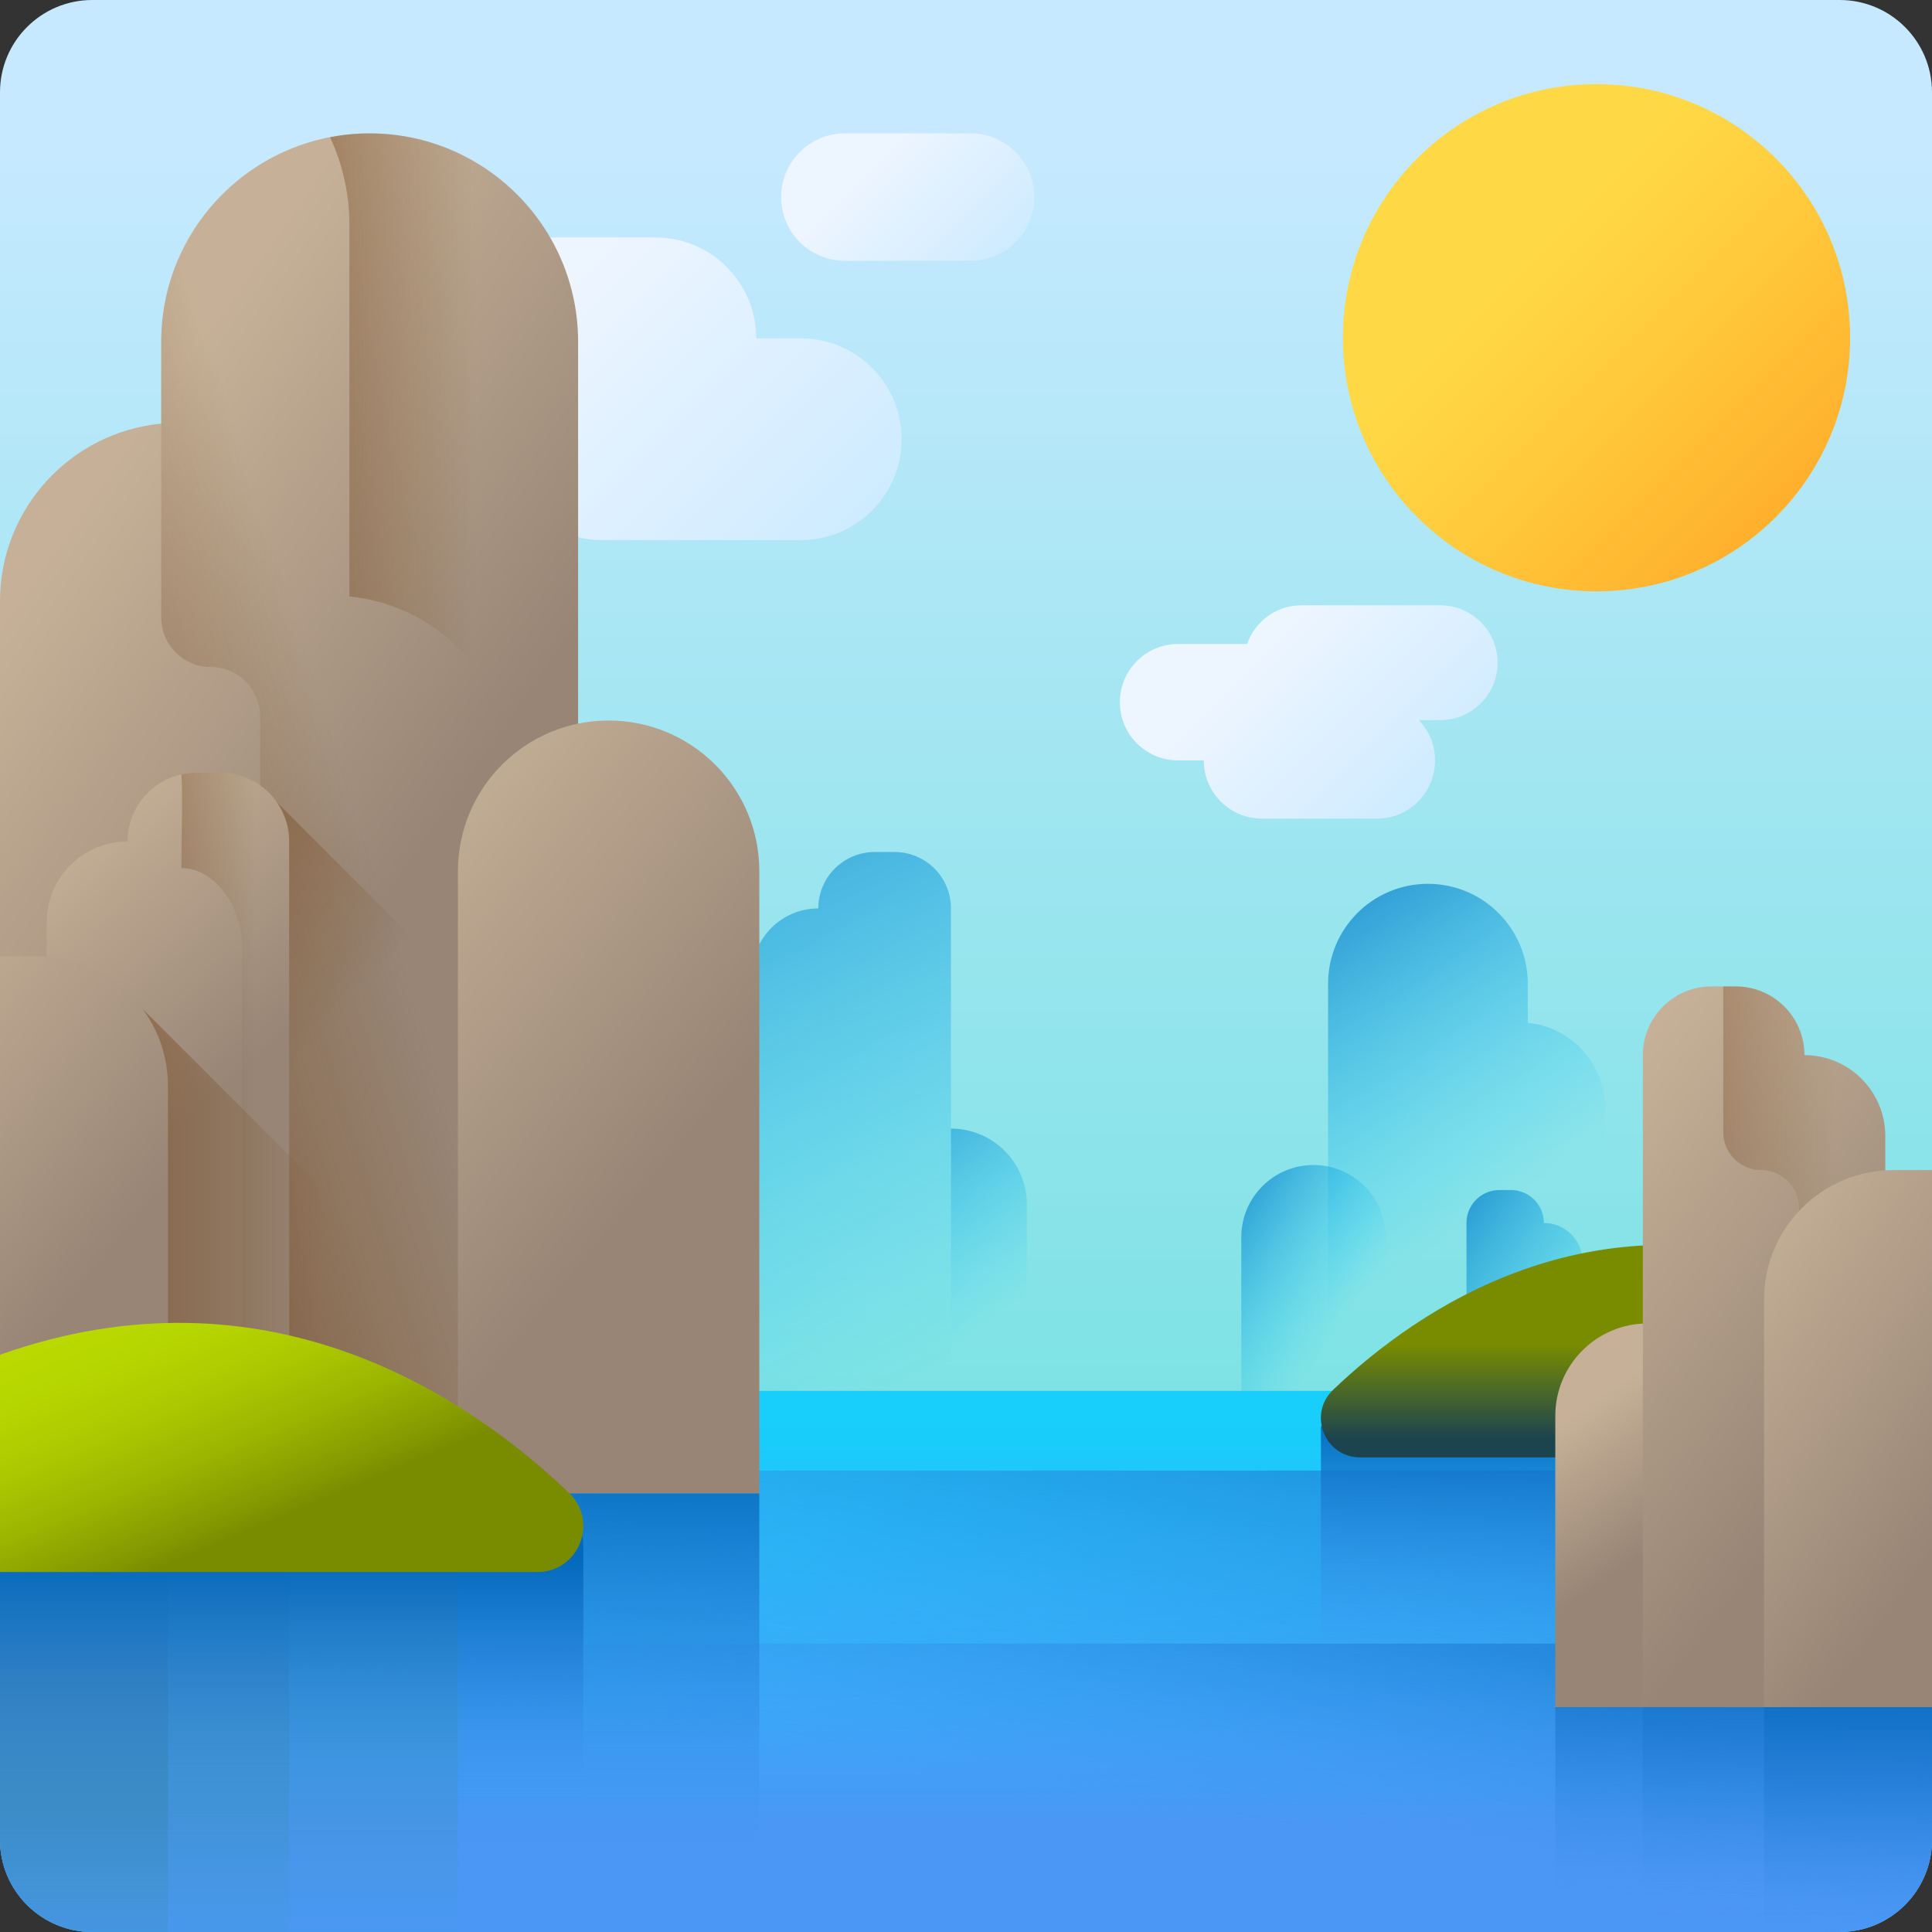 <svg id="Capa_1" enable-background="new 0 0 510 510" height="512" viewBox="0 0 510 510" width="512" xmlns="http://www.w3.org/2000/svg" xmlns:xlink="http://www.w3.org/1999/xlink"><rect x="0" y="0" width="510" height="510" fill="#333333" stroke="none"/><linearGradient id="SVGID_1_" gradientUnits="userSpaceOnUse" x1="255" x2="255" y1="34.721" y2="483.763"><stop offset="0" stop-color="#c7e9ff"/><stop offset=".356" stop-color="#a3e6f2"/><stop offset="1" stop-color="#65e0db"/></linearGradient><linearGradient id="lg1"><stop offset="0" stop-color="#18cefb" stop-opacity="0"/><stop offset="1" stop-color="#0469bb"/></linearGradient><linearGradient id="SVGID_2_" gradientUnits="userSpaceOnUse" x1="262.278" x2="213.778" xlink:href="#lg1" y1="348.049" y2="279.549"/><linearGradient id="SVGID_3_" gradientUnits="userSpaceOnUse" x1="244.732" x2="149.232" xlink:href="#lg1" y1="362.487" y2="157.487"/><linearGradient id="SVGID_4_" gradientUnits="userSpaceOnUse" x1="377.866" x2="312.532" xlink:href="#lg1" y1="330.013" y2="228.68"/><linearGradient id="SVGID_5_" gradientUnits="userSpaceOnUse" x1="413.002" x2="354.336" xlink:href="#lg1" y1="372.433" y2="332.433"/><linearGradient id="SVGID_6_" gradientUnits="userSpaceOnUse" x1="346.468" x2="299.801" xlink:href="#lg1" y1="360.614" y2="329.947"/><linearGradient id="SVGID_7_" gradientUnits="userSpaceOnUse" x1="255" x2="255" y1="376.264" y2="483.247"><stop offset="0" stop-color="#18cefb"/><stop offset="1" stop-color="#4a97f6"/></linearGradient><linearGradient id="lg2"><stop offset="0" stop-color="#4a97f6" stop-opacity="0"/><stop offset="1" stop-color="#0469bb"/></linearGradient><linearGradient id="SVGID_8_" gradientUnits="userSpaceOnUse" x1="252.966" x2="275.803" xlink:href="#lg2" y1="449.176" y2="324.114"/><linearGradient id="SVGID_9_" gradientUnits="userSpaceOnUse" x1="253.06" x2="270.953" xlink:href="#lg2" y1="471.488" y2="373.504"/><linearGradient id="SVGID_10_" gradientUnits="userSpaceOnUse" x1="414.34" x2="414.34" xlink:href="#lg2" y1="437.209" y2="374.316"/><linearGradient id="lg3"><stop offset="0" stop-color="#754c24" stop-opacity="0"/><stop offset="1" stop-color="#754c24"/></linearGradient><linearGradient id="SVGID_11_" gradientUnits="userSpaceOnUse" x1="66.014" x2="14.87" xlink:href="#lg3" y1="402.423" y2="382.753"/><linearGradient id="lg4"><stop offset="0" stop-color="#edf5ff"/><stop offset="1" stop-color="#c7e9ff"/></linearGradient><linearGradient id="SVGID_12_" gradientUnits="userSpaceOnUse" x1="144.203" x2="230.655" xlink:href="#lg4" y1="80.899" y2="167.351"/><linearGradient id="SVGID_13_" gradientUnits="userSpaceOnUse" x1="230.515" x2="266.719" xlink:href="#lg4" y1="42.931" y2="79.135"/><linearGradient id="SVGID_14_" gradientUnits="userSpaceOnUse" x1="335.232" x2="385.135" xlink:href="#lg4" y1="169.956" y2="219.86"/><linearGradient id="SVGID_15_" gradientUnits="userSpaceOnUse" x1="400.107" x2="484.992" y1="67.819" y2="152.704"><stop offset="0" stop-color="#ffd945"/><stop offset=".304" stop-color="#ffcd3e"/><stop offset=".856" stop-color="#ffad2b"/><stop offset="1" stop-color="#ffa325"/></linearGradient><linearGradient id="lg5"><stop offset="0" stop-color="#c6b198"/><stop offset="1" stop-color="#988575"/></linearGradient><linearGradient id="SVGID_16_" gradientUnits="userSpaceOnUse" x1="-5.169" x2="98.164" xlink:href="#lg5" y1="170.651" y2="243.318"/><linearGradient id="SVGID_17_" gradientUnits="userSpaceOnUse" x1="96.455" x2="-27.545" xlink:href="#lg3" y1="222.336" y2="261.003"/><linearGradient id="SVGID_18_" gradientUnits="userSpaceOnUse" x1="64.545" x2="-12.122" xlink:href="#lg3" y1="295.147" y2="224.481"/><linearGradient id="SVGID_19_" gradientUnits="userSpaceOnUse" x1="-11.844" x2="42.156" xlink:href="#lg5" y1="242.28" y2="302.28"/><linearGradient id="SVGID_20_" gradientUnits="userSpaceOnUse" x1="67.5" x2="9.466" xlink:href="#lg3" y1="299.11" y2="299.11"/><linearGradient id="SVGID_21_" gradientUnits="userSpaceOnUse" x1="86" x2="-8.009" xlink:href="#lg3" y1="330.29" y2="330.29"/><linearGradient id="SVGID_22_" gradientUnits="userSpaceOnUse" x1="-46.519" x2="25.481" xlink:href="#lg5" y1="275.769" y2="335.102"/><linearGradient id="SVGID_23_" gradientUnits="userSpaceOnUse" x1="82.091" x2="172.091" xlink:href="#lg5" y1="237.312" y2="312.312"/><linearGradient id="SVGID_24_" gradientUnits="userSpaceOnUse" x1="125.333" x2="39.207" xlink:href="#lg3" y1="214.721" y2="214.721"/><linearGradient id="SVGID_25_" gradientUnits="userSpaceOnUse" x1="414.34" x2="414.34" y1="354.777" y2="379.819"><stop offset="0" stop-color="#798c00"/><stop offset="1" stop-color="#1b444f"/></linearGradient><linearGradient id="SVGID_26_" gradientUnits="userSpaceOnUse" x1="410.207" x2="433.54" xlink:href="#lg5" y1="376.864" y2="410.198"/><linearGradient id="SVGID_27_" gradientUnits="userSpaceOnUse" x1="400.228" x2="486.728" xlink:href="#lg5" y1="317.712" y2="384.712"/><linearGradient id="SVGID_28_" gradientUnits="userSpaceOnUse" x1="484.386" x2="397.107" xlink:href="#lg3" y1="355.513" y2="355.513"/><linearGradient id="SVGID_29_" gradientUnits="userSpaceOnUse" x1="440.897" x2="516.897" xlink:href="#lg5" y1="346.401" y2="400.401"/><linearGradient id="SVGID_30_" gradientUnits="userSpaceOnUse" x1="160.662" x2="160.662" xlink:href="#lg2" y1="500.039" y2="380.91"/><linearGradient id="lg6"><stop offset="0" stop-color="#45a2e0" stop-opacity="0"/><stop offset="1" stop-color="#2f73a0"/></linearGradient><linearGradient id="SVGID_31_" gradientUnits="userSpaceOnUse" x1="60.441" x2="60.441" xlink:href="#lg6" y1="530.542" y2="395.15"/><linearGradient id="SVGID_32_" gradientUnits="userSpaceOnUse" x1="38.151" x2="38.151" xlink:href="#lg6" y1="535.209" y2="393.17"/><linearGradient id="SVGID_33_" gradientUnits="userSpaceOnUse" x1="22.167" x2="22.167" xlink:href="#lg6" y1="558.542" y2="416.503"/><linearGradient id="SVGID_34_" gradientUnits="userSpaceOnUse" x1="460.28" x2="460.28" xlink:href="#lg2" y1="505.709" y2="428.014"/><linearGradient id="SVGID_35_" gradientUnits="userSpaceOnUse" x1="471.833" x2="471.833" xlink:href="#lg2" y1="505.709" y2="428.014"/><linearGradient id="SVGID_36_" gradientUnits="userSpaceOnUse" x1="487.833" x2="487.833" xlink:href="#lg2" y1="516.209" y2="438.514"/><linearGradient id="SVGID_37_" gradientUnits="userSpaceOnUse" x1="76.99" x2="76.99" xlink:href="#lg2" y1="476.209" y2="411.33"/><linearGradient id="SVGID_38_" gradientUnits="userSpaceOnUse" x1="46.931" x2="74.069" y1="335.842" y2="400.698"><stop offset="0" stop-color="#bada00"/><stop offset=".219" stop-color="#b6d600"/><stop offset=".45" stop-color="#acc900"/><stop offset=".687" stop-color="#9ab400"/><stop offset=".927" stop-color="#829700"/><stop offset="1" stop-color="#798c00"/></linearGradient><g><path d="m485.638 510h-461.276c-13.455 0-24.362-10.907-24.362-24.362v-461.276c0-13.455 10.907-24.362 24.362-24.362h461.275c13.456 0 24.363 10.907 24.363 24.362v461.275c0 13.456-10.907 24.363-24.362 24.363z" fill="url(#SVGID_1_)"/><g><path d="m251.033 297.922c11.065 0 20.034 8.97 20.034 20.034v63.094h-20.034z" fill="url(#SVGID_2_)"/><path d="m236.143 224.909h-5.238c-8.223 0-14.89 6.666-14.89 14.89-9.67 0-17.509 7.839-17.509 17.509v7.448c-.589-.037-1.181-.062-1.779-.062h-8.345v116.356h10.123 26.263 26.263v-141.251c.002-8.224-6.664-14.89-14.888-14.89z" fill="url(#SVGID_3_)"/></g><g><path d="m376.94 233.308c14.555 0 26.354 11.799 26.354 26.354v10.342c11.436 1.098 20.38 10.73 20.38 22.455v112.8h-20.38-17.726-34.983v-145.596c.001-14.556 11.8-26.355 26.355-26.355z" fill="url(#SVGID_4_)"/><path d="m407.549 322.831c5.643 0 10.217 4.574 10.217 10.217v72.21h-30.652v-82.427c0-4.799 3.89-8.689 8.689-8.689h3.057c4.799 0 8.689 3.89 8.689 8.689z" fill="url(#SVGID_5_)"/><path d="m327.674 405.259h38.105v-78.669c0-10.522-8.53-19.053-19.053-19.053-10.522 0-19.053 8.53-19.053 19.053v78.669z" fill="url(#SVGID_6_)"/></g><path d="m510 485.638v-118.485h-510v118.484c0 13.456 10.907 24.363 24.362 24.363h461.275c13.456 0 24.363-10.907 24.363-24.362z" fill="url(#SVGID_7_)"/><path d="m510 485.638v-97.434h-510v97.434c0 13.455 10.907 24.362 24.362 24.362h461.275c13.456 0 24.363-10.907 24.363-24.362z" fill="url(#SVGID_8_)"/><path d="m510 485.638v-51.775h-510v51.775c0 13.455 10.907 24.362 24.362 24.362h461.275c13.456 0 24.363-10.907 24.363-24.362z" fill="url(#SVGID_9_)"/><path d="m348.681 376.479v133.521h113.319c9.941 0 18-8.059 18-18v-115.521z" fill="url(#SVGID_10_)"/><path d="m54.75 405.619h39.17v.01h-39.17z" fill="url(#SVGID_11_)"/><g><path d="m211.378 89.312h-11.748c0-14.706-11.922-26.627-26.627-26.627h-52.52c-14.706 0-26.627 11.922-26.627 26.627s11.922 26.627 26.627 26.627h11.748c0 14.706 11.922 26.627 26.627 26.627h52.52c14.706 0 26.627-11.922 26.627-26.627.001-14.705-11.921-26.627-26.627-26.627z" fill="url(#SVGID_12_)"/><path d="m256.203 68.851h-33.178c-9.29 0-16.821-7.531-16.821-16.821 0-9.29 7.531-16.821 16.821-16.821h33.178c9.29 0 16.821 7.531 16.821 16.821 0 9.29-7.531 16.821-16.821 16.821z" fill="url(#SVGID_13_)"/></g><path d="m380.181 159.788h-36.655c-6.637 0-12.273 4.268-14.323 10.208h-18.218c-8.489 0-15.37 6.882-15.37 15.37 0 8.489 6.882 15.37 15.37 15.37h6.782c0 8.489 6.882 15.37 15.37 15.37h30.317c8.489 0 15.37-6.882 15.37-15.37 0-4.133-1.634-7.882-4.288-10.644h5.645c8.368 0 15.152-6.784 15.152-15.152 0-8.368-6.784-15.152-15.152-15.152z" fill="url(#SVGID_14_)"/><circle cx="421.44" cy="89.152" fill="url(#SVGID_15_)" r="66.943"/><g><path d="m97.579 35.209c-30.391 0-55.027 24.636-55.027 55.026v21.593c-23.879 2.293-42.552 22.405-42.552 46.885v235.52h42.552 37.01 73.043v-303.998c0-30.39-24.636-55.026-55.026-55.026z" fill="url(#SVGID_16_)"/><path d="m79.562 394.233h73.043v-303.998c0-30.39-24.636-55.026-55.026-55.026-30.39 0-55.026 24.636-55.026 55.026v21.593 51.183c0 7.211 5.846 13.057 13.057 13.057 7.211 0 13.057 5.846 13.057 13.057v205.107h10.895z" fill="url(#SVGID_17_)"/><path d="m73.042 394.233h66.397v-116.11l-66.397-66.397z" fill="url(#SVGID_18_)"/><path d="m33.668 222.129c-11.782 0-21.333 9.551-21.333 21.333v150.771h64v-172.104c0-10.02-8.122-18.142-18.142-18.142h-6.383c-10.02 0-18.142 8.122-18.142 18.142z" fill="url(#SVGID_19_)"/><path d="m76.33 222.13v172.1h-12.41v-143.74c0-11.79-7.51-21.34-16.03-21.34 0-10.42.39-18.5 0-24.73 1.26-.28 2.57-.43 3.92-.43h6.38c10.02 0 18.14 8.12 18.14 18.14z" fill="url(#SVGID_20_)"/><path d="m37.661 394.233h101.778v-26.108l-101.778-101.778z" fill="url(#SVGID_21_)"/><path d="m0 252.462h10.167c18.87 0 34.167 15.297 34.167 34.167v107.604h-44.334z" fill="url(#SVGID_22_)"/><path d="m200.443 394.233h-79.562v-164.256c0-21.97 17.811-39.781 39.781-39.781 21.97 0 39.781 17.811 39.781 39.781z" fill="url(#SVGID_23_)"/><path d="m97.579 35.209c-3.577 0-7.07.353-10.456 1.005 3.271 7.039 5.108 14.879 5.108 23.153v98.093c23.879 2.292 42.552 22.405 42.552 46.884v189.889h17.822v-303.998c0-30.39-24.636-55.026-55.026-55.026z" fill="url(#SVGID_24_)"/></g><path d="m351.913 366.874c22.549-21.536 67.836-52.375 128.087-31.088v48.924h-120.967c-9.342 0-13.875-11.384-7.12-17.836z" fill="url(#SVGID_25_)"/><path d="m442.234 349.35h-7.264c-13.481 0-24.41 10.929-24.41 24.41v76.876h31.674z" fill="url(#SVGID_26_)"/><g><path d="m476.332 278.532c11.782 0 21.333 9.551 21.333 21.333v150.771h-64v-172.104c0-10.02 8.122-18.142 18.142-18.142h6.382c10.021 0 18.143 8.122 18.143 18.142z" fill="url(#SVGID_27_)"/><path d="m474.894 318.865v131.771h22.771v-150.771c0-11.782-9.551-21.333-21.333-21.333 0-10.02-8.122-18.142-18.142-18.142h-3.296v38.475c0 5.523 4.477 10 10 10 5.523 0 10 4.477 10 10z" fill="url(#SVGID_28_)"/><path d="m510 308.865h-10.167c-18.87 0-34.167 15.297-34.167 34.167v107.604h44.334z" fill="url(#SVGID_29_)"/></g><path d="m120.881 394.233h79.562v115.767h-79.562z" fill="url(#SVGID_30_)"/><path d="m79.562 394.233h-37.01-42.552v91.405c0 13.455 10.907 24.362 24.362 24.362h96.519v-115.767z" fill="url(#SVGID_31_)"/><path d="m42.552 394.233h-42.552v91.405c0 13.455 10.907 24.362 24.362 24.362h51.94v-115.767z" fill="url(#SVGID_32_)"/><path d="m0 394.233v91.405c0 13.455 10.907 24.362 24.362 24.362h19.972v-115.767z" fill="url(#SVGID_33_)"/><path d="m410.56 510h75.078c13.455 0 24.362-10.907 24.362-24.362v-35.002h-99.44z" fill="url(#SVGID_34_)"/><path d="m433.665 510h51.972c13.456 0 24.363-10.907 24.363-24.362v-35.002h-76.335z" fill="url(#SVGID_35_)"/><path d="m465.665 510h19.972c13.456 0 24.363-10.907 24.363-24.362v-35.002h-44.335z" fill="url(#SVGID_36_)"/><path d="m140.252 394.233h-140.252v91.405c0 13.455 10.907 24.362 24.362 24.362h129.618v-102.039c0-7.582-6.146-13.728-13.728-13.728z" fill="url(#SVGID_37_)"/><path d="m150.19 394.061c-26.441-25.253-79.543-61.414-150.19-36.453v57.366h141.842c10.953 0 16.269-13.348 8.348-20.913z" fill="url(#SVGID_38_)"/></g></svg>